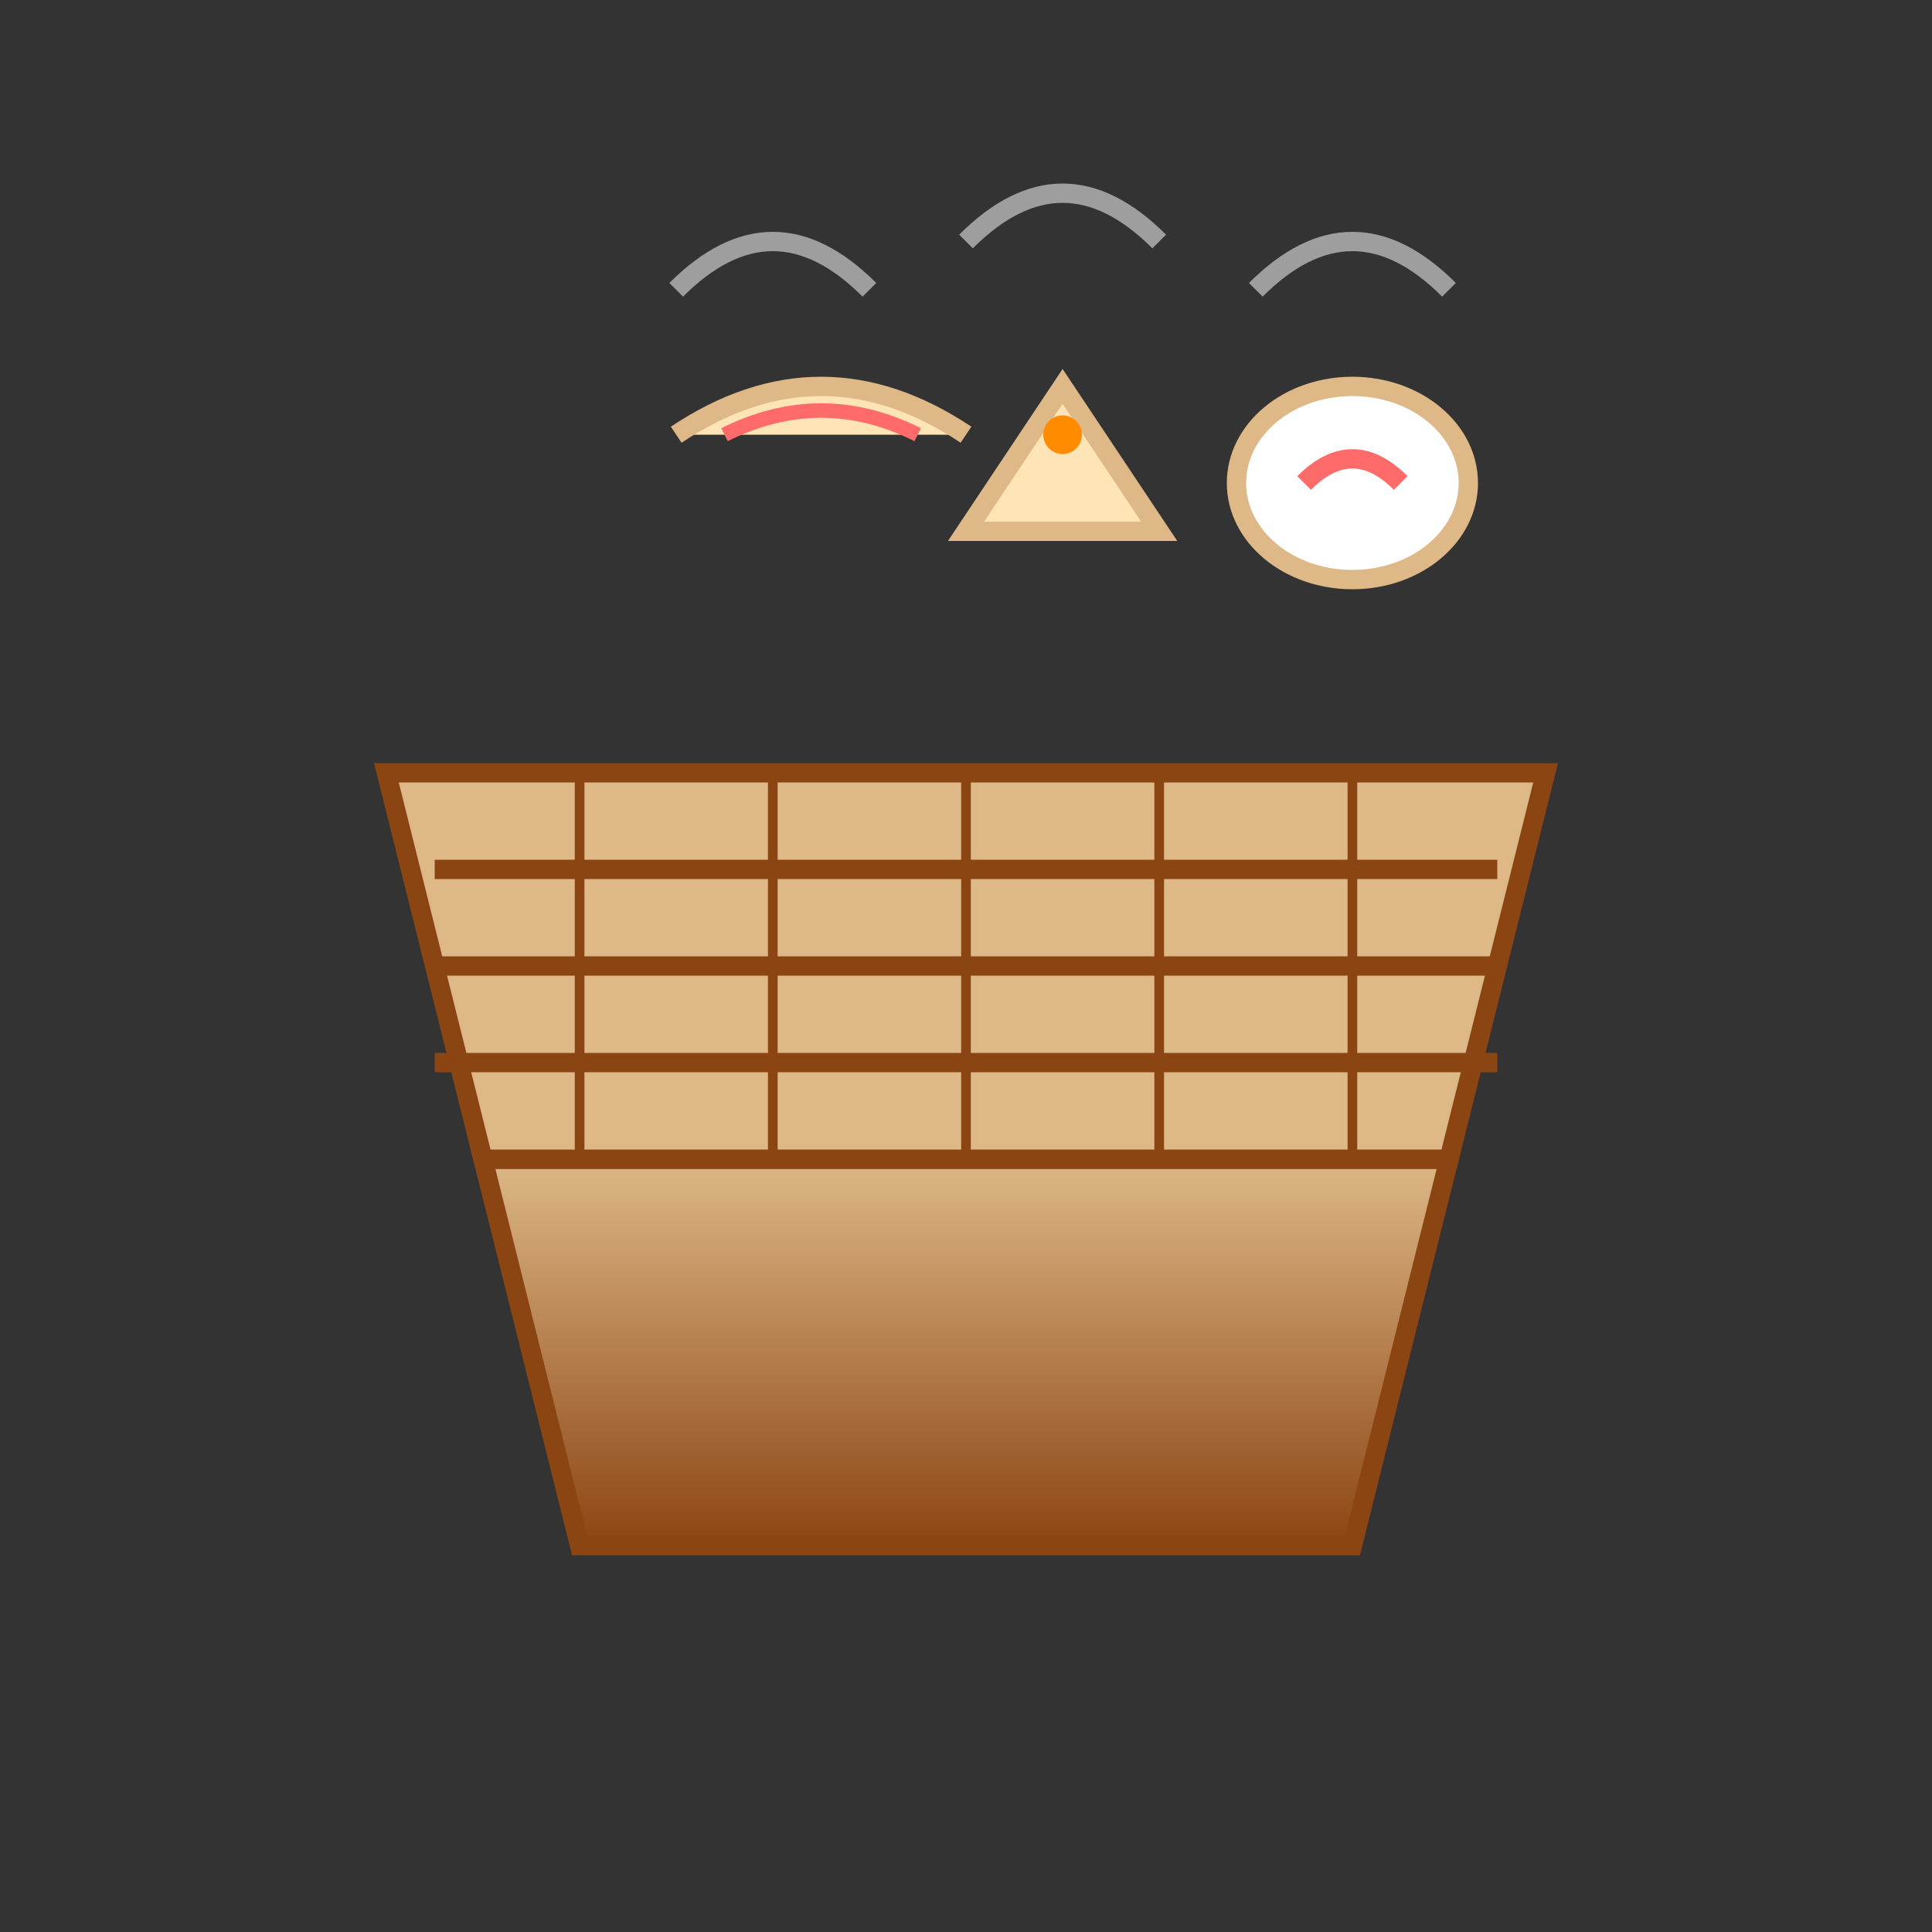 <svg width="200" height="200" viewBox="0 0 200 200" fill="none" xmlns="http://www.w3.org/2000/svg">
  <rect x="0" y="0" width="200" height="200" fill="#333333" stroke="none"/>
  <!-- 定义渐变 -->
  <defs>
    <linearGradient id="bambooGradient" x1="0%" y1="0%" x2="0%" y2="100%">
      <stop offset="0%" style="stop-color:#DEB887"/>
      <stop offset="100%" style="stop-color:#8B4513"/>
    </linearGradient>
  </defs>

  <!-- 蒸笼底部 -->
  <path d="M50 120 L150 120 L140 160 L60 160 Z" fill="url(#bambooGradient)" stroke="#8B4513" stroke-width="2"/>
  
  <!-- 蒸笼层 -->
  <path d="M40 80 L160 80 L150 120 L50 120 Z" fill="#DEB887" stroke="#8B4513" stroke-width="2"/>
  
  <!-- 竹编纹理 -->
  <path d="M45 90 L155 90" stroke="#8B4513" stroke-width="2"/>
  <path d="M45 100 L155 100" stroke="#8B4513" stroke-width="2"/>
  <path d="M45 110 L155 110" stroke="#8B4513" stroke-width="2"/>
  
  <!-- 竖向竹编纹理 -->
  <path d="M60 80 L60 120" stroke="#8B4513" stroke-width="1"/>
  <path d="M80 80 L80 120" stroke="#8B4513" stroke-width="1"/>
  <path d="M100 80 L100 120" stroke="#8B4513" stroke-width="1"/>
  <path d="M120 80 L120 120" stroke="#8B4513" stroke-width="1"/>
  <path d="M140 80 L140 120" stroke="#8B4513" stroke-width="1"/>
  
  <!-- 虾饺 -->
  <path d="M70 45 Q85 35 100 45" fill="#FFE4B5" stroke="#DEB887" stroke-width="2"/>
  <path d="M75 45 Q85 40 95 45" stroke="#FF6B6B" stroke-width="1.5" fill="none"/>
  
  <!-- 烧卖 -->
  <path d="M110 40 L120 55 L100 55 Z" fill="#FFE4B5" stroke="#DEB887" stroke-width="2"/>
  <circle cx="110" cy="45" r="2" fill="#FF8C00"/>
  
  <!-- 叉烧包 -->
  <ellipse cx="140" cy="50" rx="12" ry="10" fill="#FFF" stroke="#DEB887" stroke-width="2"/>
  <path d="M135 50 Q140 45 145 50" stroke="#FF6B6B" stroke-width="2" fill="none"/>
  
  <!-- 蒸汽 -->
  <path d="M70 30 Q80 20 90 30" stroke="#E6E6E6" stroke-width="2" fill="none" opacity="0.6"/>
  <path d="M100 25 Q110 15 120 25" stroke="#E6E6E6" stroke-width="2" fill="none" opacity="0.6"/>
  <path d="M130 30 Q140 20 150 30" stroke="#E6E6E6" stroke-width="2" fill="none" opacity="0.6"/>
</svg>